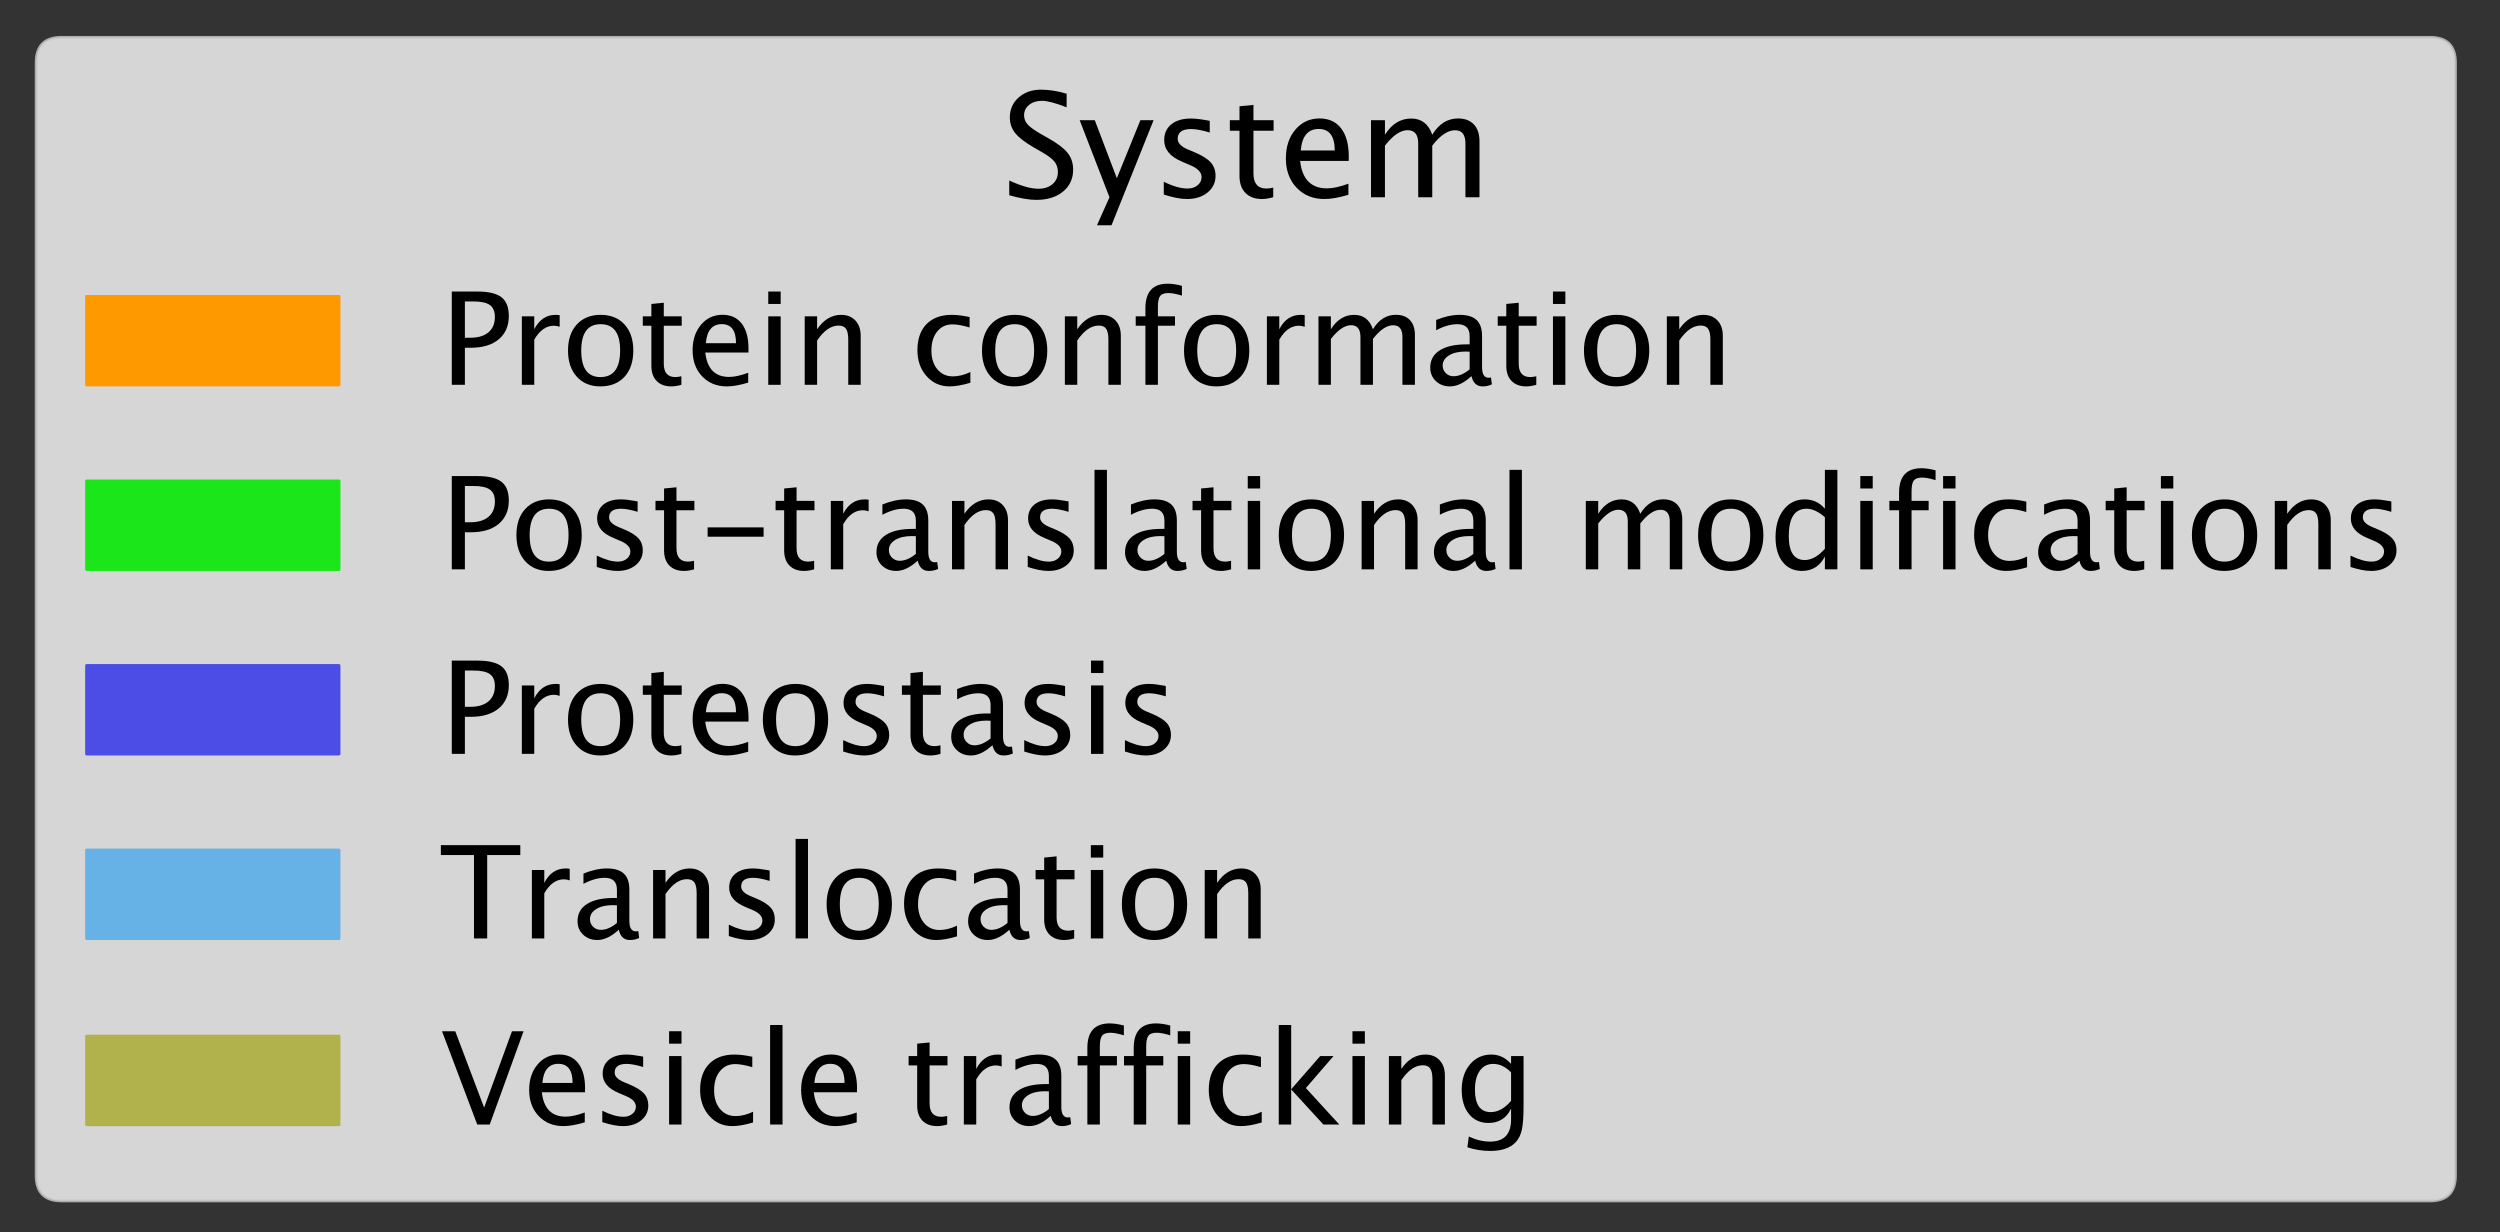 <?xml version="1.0" encoding="UTF-8" standalone="no"?>
<!-- Created with Inkscape (http://www.inkscape.org/) -->

<svg
   width="280mm"
   height="138mm"
   viewBox="0 0 280 138"
   version="1.1"
   id="svg1"
   inkscape:version="1.4 (e7c3feb1, 2024-10-09)"
   sodipodi:docname="drawing.svg"
   xmlns:inkscape="http://www.inkscape.org/namespaces/inkscape"
   xmlns:sodipodi="http://sodipodi.sourceforge.net/DTD/sodipodi-0.dtd"
   xmlns:xlink="http://www.w3.org/1999/xlink"
   xmlns="http://www.w3.org/2000/svg"
   xmlns:svg="http://www.w3.org/2000/svg">
  <rect x="0" y="0" width="280" height="138" fill="#333333" stroke="none"/>
  <sodipodi:namedview
     id="namedview1"
     pagecolor="#ffffff"
     bordercolor="#666666"
     borderopacity="1.0"
     inkscape:showpageshadow="2"
     inkscape:pageopacity="0.0"
     inkscape:pagecheckerboard="0"
     inkscape:deskcolor="#d1d1d1"
     inkscape:document-units="mm"
     inkscape:zoom="0.27127693"
     inkscape:cx="796.2343"
     inkscape:cy="221.17619"
     inkscape:window-width="1408"
     inkscape:window-height="493"
     inkscape:window-x="274"
     inkscape:window-y="198"
     inkscape:window-maximized="0"
     inkscape:current-layer="layer1" />
  <defs
     id="defs1">
    <path
       id="LucidaGrande-53"
       d="m 1503,-116 q -465,0 -1190,204 v 650 q 781,-363 1284,-363 387,0 623,203 236,203 236,535 0,271 -155,462 -154,191 -570,425 l -318,184 q -591,338 -833,636 -242,299 -242,696 0,534 387,879 388,346 988,346 534,0 1128,-178 v -600 q -732,287 -1091,287 -341,0 -563,-181 -221,-181 -221,-456 0,-232 162,-410 163,-178 594,-425 l 331,-187 q 600,-341 837,-644 238,-303 238,-728 0,-603 -445,-969 -445,-366 -1180,-366 z"
       transform="scale(0.016)" />
    <path
       id="LucidaGrande-79"
       d="M 813,-1234 1363,0 50,3394 H 716 L 1688,838 2725,3394 h 581 L 1453,-1234 Z"
       transform="scale(0.016)" />
    <path
       id="LucidaGrande-73"
       d="m 1516,-78 q -422,0 -1025,197 v 565 q 603,-300 1050,-300 265,0 440,144 175,144 175,360 0,315 -490,521 l -360,154 q -797,331 -797,953 0,443 314,698 315,255 861,255 285,0 704,-78 l 128,-25 v -513 q -516,153 -819,153 -594,0 -594,-431 0,-278 450,-469 l 297,-125 q 503,-212 712,-448 210,-236 210,-589 0,-447 -353,-735 -353,-287 -903,-287 z"
       transform="scale(0.016)" />
    <path
       id="LucidaGrande-74"
       d="M 1634,-78 Q 1166,-78 903,190 641,459 641,938 V 2931 H 216 v 463 h 425 v 615 l 615,60 v -675 h 888 V 2931 H 1256 V 1050 q 0,-666 575,-666 122,0 297,41 V 0 q -284,-78 -494,-78 z"
       transform="scale(0.016)" />
    <path
       id="LucidaGrande-65"
       d="M 3103,109 Q 2484,-78 2044,-78 1294,-78 820,420 347,919 347,1713 q 0,771 417,1265 417,494 1067,494 616,0 952,-438 336,-437 336,-1243 l -3,-191 H 975 Q 1109,391 2159,391 q 385,0 944,206 z M 1003,2063 h 1497 q 0,946 -706,946 -710,0 -791,-946 z"
       transform="scale(0.016)" />
    <path
       id="LucidaGrande-6d"
       d="m 616,0 v 3394 h 615 v -638 q 450,713 1157,713 681,0 928,-713 437,716 1137,716 450,0 697,-264 247,-264 247,-739 V 0 h -619 v 2372 q 0,581 -459,581 -478,0 -1003,-678 V 0 h -619 v 2372 q 0,584 -469,584 -465,0 -997,-681 V 0 Z"
       transform="scale(0.016)" />
    <path
       id="LucidaGrande-50"
       d="m 597,0 v 4625 h 1259 q 838,0 1203,-283 366,-283 366,-929 0,-738 -500,-1157 -500,-418 -1387,-418 H 1247 V 0 Z m 650,2334 h 266 q 584,0 902,269 319,269 319,760 0,415 -250,593 -250,178 -834,178 h -403 z"
       transform="scale(0.016)" />
    <path
       id="LucidaGrande-72"
       d="m 616,0 v 3394 h 615 v -638 q 366,713 1063,713 94,0 197,-16 v -575 q -160,53 -282,53 -584,0 -978,-693 V 0 Z"
       transform="scale(0.016)" />
    <path
       id="LucidaGrande-6f"
       d="m 1944,-78 q -728,0 -1163,483 -434,483 -434,1292 0,819 436,1295 436,477 1183,477 747,0 1182,-477 436,-476 436,-1289 Q 3584,872 3146,397 2709,-78 1944,-78 Z m 9,462 q 978,0 978,1319 0,1303 -965,1303 -963,0 -963,-1309 0,-1313 950,-1313 z"
       transform="scale(0.016)" />
    <path
       id="LucidaGrande-69"
       d="m 616,0 v 3394 h 615 V 0 Z m 0,4009 v 616 h 615 v -616 z"
       transform="scale(0.016)" />
    <path
       id="LucidaGrande-6e"
       d="m 616,0 v 3394 h 615 v -638 q 488,713 1194,713 441,0 703,-280 263,-280 263,-751 V 0 h -616 v 2238 q 0,378 -111,539 -111,161 -367,161 -566,0 -1066,-741 V 0 Z"
       transform="scale(0.016)" />
    <path
       id="LucidaGrande-20"
       transform="scale(0.016)"
       d="" />
    <path
       id="LucidaGrande-63"
       d="m 1941,-78 q -688,0 -1141,509 -453,510 -453,1285 0,828 448,1290 449,463 1252,463 397,0 887,-110 v -515 q -521,153 -850,153 -471,0 -757,-355 -286,-354 -286,-945 0,-572 293,-925 294,-353 769,-353 422,0 869,215 V 103 Q 2375,-78 1941,-78 Z"
       transform="scale(0.016)" />
    <path
       id="LucidaGrande-66"
       d="M 1350,2931 V 0 H 731 V 2931 H 250 v 463 h 481 v 406 q 0,1213 1107,1213 309,0 703,-104 v -487 q -416,128 -666,128 -303,0 -414,-146 -111,-145 -111,-538 v -472 h 847 v -463 z"
       transform="scale(0.016)" />
    <path
       id="LucidaGrande-61"
       d="M 2366,431 Q 1813,-78 1300,-78 878,-78 600,186 322,450 322,853 q 0,556 467,854 467,299 1339,299 h 147 v 410 q 0,590 -606,590 -488,0 -1053,-300 v 510 q 622,253 1165,253 569,0 839,-257 271,-256 271,-796 V 878 q 0,-528 325,-528 40,0 118,13 l 44,-341 q -209,-100 -462,-100 -432,0 -550,509 z m -91,335 v 878 l -206,6 q -506,0 -819,-192 -312,-192 -312,-505 0,-222 156,-375 156,-153 381,-153 384,0 800,341 z"
       transform="scale(0.016)" />
    <path
       id="LucidaGrande-2d"
       d="m 463,1619 v 462 h 2775 v -462 z"
       transform="scale(0.016)" />
    <path
       id="LucidaGrande-6c"
       d="m 616,0 v 4934 h 615 V 0 Z"
       transform="scale(0.016)" />
    <path
       id="LucidaGrande-64"
       d="M 2794,0 V 638 Q 2419,-78 1663,-78 1050,-78 698,369 347,816 347,1591 q 0,847 398,1362 399,516 1049,516 603,0 1000,-463 v 1928 h 619 V 0 Z m 0,2584 q -478,422 -906,422 -885,0 -885,-1353 0,-1190 788,-1190 512,0 1003,559 z"
       transform="scale(0.016)" />
    <path
       id="LucidaGrande-54"
       d="M 1697,0 V 4134 H 56 v 491 H 3994 V 4134 H 2353 V 0 Z"
       transform="scale(0.016)" />
    <path
       id="LucidaGrande-56"
       d="M 1859,0 113,4625 H 769 L 2200,838 3581,4625 h 575 L 2478,0 Z"
       transform="scale(0.016)" />
    <path
       id="LucidaGrande-6b"
       d="m 616,0 v 4934 h 615 V 1747 l 1438,1647 h 662 L 1959,1809 3616,0 H 2828 L 1231,1741 V 0 Z"
       transform="scale(0.016)" />
    <path
       id="LucidaGrande-67"
       d="m 628,-1128 72,534 q 534,-253 1053,-253 1041,0 1041,1103 V 791 Q 2453,78 1675,78 1066,78 706,522 347,966 347,1719 q 0,775 409,1262 410,488 1060,488 568,0 978,-463 v 388 h 619 V 925 q 0,-797 -83,-1180 -83,-383 -311,-626 -403,-428 -1253,-428 -594,0 -1138,181 z m 2166,2303 v 1409 q -406,422 -885,422 -425,0 -666,-341 -240,-340 -240,-934 0,-1115 785,-1115 534,0 1006,559 z"
       transform="scale(0.016)" />
  </defs>
  <g
     inkscape:label="Layer 1"
     inkscape:groupmode="layer"
     id="layer1">
    <g
       id="legend_1"
       transform="matrix(0.353,0,0,0.353,-37.305,-449.939)"
       style="stroke-linecap:butt;stroke-linejoin:round">
      <g
         id="patch_174"
         style="stroke-linecap:butt;stroke-linejoin:round">
        <path
           d="m 125.2,1655.587 h 751.5 q 8,0 8,-8 V 1294.506 q 0,-8 -8,-8 H 125.2 q -8,0 -8,8 v 353.081 q 0,8 8,8 z"
           style="opacity:0.8;fill:#ffffff;stroke:#cccccc;stroke-linecap:butt;stroke-linejoin:miter"
           id="path2258" />
      </g>
      <g
         id="text_1"
         style="stroke-linecap:butt;stroke-linejoin:round">
        <!-- System -->
        <g
           transform="matrix(0.45,0,0,-0.45,423.645,1337.198)"
           id="g2263"
           style="stroke-linecap:butt;stroke-linejoin:round">
          <defs
             id="defs2258">
            <path
               id="path1"
               d="m 1503,-116 q -465,0 -1190,204 v 650 q 781,-363 1284,-363 387,0 623,203 236,203 236,535 0,271 -155,462 -154,191 -570,425 l -318,184 q -591,338 -833,636 -242,299 -242,696 0,534 387,879 388,346 988,346 534,0 1128,-178 v -600 q -732,287 -1091,287 -341,0 -563,-181 -221,-181 -221,-456 0,-232 162,-410 163,-178 594,-425 l 331,-187 q 600,-341 837,-644 238,-303 238,-728 0,-603 -445,-969 -445,-366 -1180,-366 z"
               transform="scale(0.016)" />
            <path
               id="path2"
               d="M 813,-1234 1363,0 50,3394 H 716 L 1688,838 2725,3394 h 581 L 1453,-1234 Z"
               transform="scale(0.016)" />
            <path
               id="path3"
               d="m 1516,-78 q -422,0 -1025,197 v 565 q 603,-300 1050,-300 265,0 440,144 175,144 175,360 0,315 -490,521 l -360,154 q -797,331 -797,953 0,443 314,698 315,255 861,255 285,0 704,-78 l 128,-25 v -513 q -516,153 -819,153 -594,0 -594,-431 0,-278 450,-469 l 297,-125 q 503,-212 712,-448 210,-236 210,-589 0,-447 -353,-735 -353,-287 -903,-287 z"
               transform="scale(0.016)" />
            <path
               id="path4"
               d="M 1634,-78 Q 1166,-78 903,190 641,459 641,938 V 2931 H 216 v 463 h 425 v 615 l 615,60 v -675 h 888 V 2931 H 1256 V 1050 q 0,-666 575,-666 122,0 297,41 V 0 q -284,-78 -494,-78 z"
               transform="scale(0.016)" />
            <path
               id="path5"
               d="M 3103,109 Q 2484,-78 2044,-78 1294,-78 820,420 347,919 347,1713 q 0,771 417,1265 417,494 1067,494 616,0 952,-438 336,-437 336,-1243 l -3,-191 H 975 Q 1109,391 2159,391 q 385,0 944,206 z M 1003,2063 h 1497 q 0,946 -706,946 -710,0 -791,-946 z"
               transform="scale(0.016)" />
            <path
               id="path6"
               d="m 616,0 v 3394 h 615 v -638 q 450,713 1157,713 681,0 928,-713 437,716 1137,716 450,0 697,-264 247,-264 247,-739 V 0 h -619 v 2372 q 0,581 -459,581 -478,0 -1003,-678 V 0 h -619 v 2372 q 0,584 -469,584 -465,0 -997,-681 V 0 Z"
               transform="scale(0.016)" />
          </defs>
          <use
             xlink:href="#LucidaGrande-53"
             id="use2258"
             style="stroke-linecap:butt;stroke-linejoin:round" />
          <use
             xlink:href="#LucidaGrande-79"
             x="53.857"
             id="use2259"
             style="stroke-linecap:butt;stroke-linejoin:round" />
          <use
             xlink:href="#LucidaGrande-73"
             x="106.104"
             id="use2260"
             style="stroke-linecap:butt;stroke-linejoin:round" />
          <use
             xlink:href="#LucidaGrande-74"
             x="157.08"
             id="use2261"
             style="stroke-linecap:butt;stroke-linejoin:round" />
          <use
             xlink:href="#LucidaGrande-65"
             x="194.482"
             id="use2262"
             style="stroke-linecap:butt;stroke-linejoin:round" />
          <use
             xlink:href="#LucidaGrande-6d"
             x="250.195"
             id="use2263"
             style="stroke-linecap:butt;stroke-linejoin:round" />
        </g>
      </g>
      <g
         id="patch_175"
         style="stroke-linecap:butt;stroke-linejoin:round">
        <path
           d="m 133.2,1396.712 h 80 v -28 h -80 z"
           style="fill:#ff9900;stroke:#ff9900;stroke-linecap:butt;stroke-linejoin:miter"
           id="path2263" />
      </g>
      <g
         id="text_2"
         style="stroke-linecap:butt;stroke-linejoin:round">
        <!-- Protein conformation -->
        <g
           transform="matrix(0.4,0,0,-0.4,245.2,1396.712)"
           id="g2283"
           style="stroke-linecap:butt;stroke-linejoin:round">
          <defs
             id="defs2263">
            <path
               id="path7"
               d="m 597,0 v 4625 h 1259 q 838,0 1203,-283 366,-283 366,-929 0,-738 -500,-1157 -500,-418 -1387,-418 H 1247 V 0 Z m 650,2334 h 266 q 584,0 902,269 319,269 319,760 0,415 -250,593 -250,178 -834,178 h -403 z"
               transform="scale(0.016)" />
            <path
               id="path8"
               d="m 616,0 v 3394 h 615 v -638 q 366,713 1063,713 94,0 197,-16 v -575 q -160,53 -282,53 -584,0 -978,-693 V 0 Z"
               transform="scale(0.016)" />
            <path
               id="path9"
               d="m 1944,-78 q -728,0 -1163,483 -434,483 -434,1292 0,819 436,1295 436,477 1183,477 747,0 1182,-477 436,-476 436,-1289 Q 3584,872 3146,397 2709,-78 1944,-78 Z m 9,462 q 978,0 978,1319 0,1303 -965,1303 -963,0 -963,-1309 0,-1313 950,-1313 z"
               transform="scale(0.016)" />
            <path
               id="path10"
               d="m 616,0 v 3394 h 615 V 0 Z m 0,4009 v 616 h 615 v -616 z"
               transform="scale(0.016)" />
            <path
               id="path11"
               d="m 616,0 v 3394 h 615 v -638 q 488,713 1194,713 441,0 703,-280 263,-280 263,-751 V 0 h -616 v 2238 q 0,378 -111,539 -111,161 -367,161 -566,0 -1066,-741 V 0 Z"
               transform="scale(0.016)" />
            <path
               id="path12"
               transform="scale(0.016)"
               d="" />
            <path
               id="path13"
               d="m 1941,-78 q -688,0 -1141,509 -453,510 -453,1285 0,828 448,1290 449,463 1252,463 397,0 887,-110 v -515 q -521,153 -850,153 -471,0 -757,-355 -286,-354 -286,-945 0,-572 293,-925 294,-353 769,-353 422,0 869,215 V 103 Q 2375,-78 1941,-78 Z"
               transform="scale(0.016)" />
            <path
               id="path14"
               d="M 1350,2931 V 0 H 731 V 2931 H 250 v 463 h 481 v 406 q 0,1213 1107,1213 309,0 703,-104 v -487 q -416,128 -666,128 -303,0 -414,-146 -111,-145 -111,-538 v -472 h 847 v -463 z"
               transform="scale(0.016)" />
            <path
               id="path15"
               d="M 2366,431 Q 1813,-78 1300,-78 878,-78 600,186 322,450 322,853 q 0,556 467,854 467,299 1339,299 h 147 v 410 q 0,590 -606,590 -488,0 -1053,-300 v 510 q 622,253 1165,253 569,0 839,-257 271,-256 271,-796 V 878 q 0,-528 325,-528 40,0 118,13 l 44,-341 q -209,-100 -462,-100 -432,0 -550,509 z m -91,335 v 878 l -206,6 q -506,0 -819,-192 -312,-192 -312,-505 0,-222 156,-375 156,-153 381,-153 384,0 800,341 z"
               transform="scale(0.016)" />
          </defs>
          <use
             xlink:href="#LucidaGrande-50"
             id="use2264"
             style="stroke-linecap:butt;stroke-linejoin:round" />
          <use
             xlink:href="#LucidaGrande-72"
             x="55.273"
             id="use2265"
             style="stroke-linecap:butt;stroke-linejoin:round" />
          <use
             xlink:href="#LucidaGrande-6f"
             x="96.191"
             id="use2266"
             style="stroke-linecap:butt;stroke-linejoin:round" />
          <use
             xlink:href="#LucidaGrande-74"
             x="157.617"
             id="use2267"
             style="stroke-linecap:butt;stroke-linejoin:round" />
          <use
             xlink:href="#LucidaGrande-65"
             x="195.02"
             id="use2268"
             style="stroke-linecap:butt;stroke-linejoin:round" />
          <use
             xlink:href="#LucidaGrande-69"
             x="250.732"
             id="use2269"
             style="stroke-linecap:butt;stroke-linejoin:round" />
          <use
             xlink:href="#LucidaGrande-6e"
             x="279.639"
             id="use2270"
             style="stroke-linecap:butt;stroke-linejoin:round" />
          <use
             xlink:href="#LucidaGrande-20"
             x="341.699"
             id="use2271"
             style="stroke-linecap:butt;stroke-linejoin:round" />
          <use
             xlink:href="#LucidaGrande-63"
             x="373.34"
             id="use2272"
             style="stroke-linecap:butt;stroke-linejoin:round" />
          <use
             xlink:href="#LucidaGrande-6f"
             x="424.561"
             id="use2273"
             style="stroke-linecap:butt;stroke-linejoin:round" />
          <use
             xlink:href="#LucidaGrande-6e"
             x="485.986"
             id="use2274"
             style="stroke-linecap:butt;stroke-linejoin:round" />
          <use
             xlink:href="#LucidaGrande-66"
             x="548.047"
             id="use2275"
             style="stroke-linecap:butt;stroke-linejoin:round" />
          <use
             xlink:href="#LucidaGrande-6f"
             x="584.814"
             id="use2276"
             style="stroke-linecap:butt;stroke-linejoin:round" />
          <use
             xlink:href="#LucidaGrande-72"
             x="646.24"
             id="use2277"
             style="stroke-linecap:butt;stroke-linejoin:round" />
          <use
             xlink:href="#LucidaGrande-6d"
             x="687.158"
             id="use2278"
             style="stroke-linecap:butt;stroke-linejoin:round" />
          <use
             xlink:href="#LucidaGrande-61"
             x="780.518"
             id="use2279"
             style="stroke-linecap:butt;stroke-linejoin:round" />
          <use
             xlink:href="#LucidaGrande-74"
             x="835.742"
             id="use2280"
             style="stroke-linecap:butt;stroke-linejoin:round" />
          <use
             xlink:href="#LucidaGrande-69"
             x="873.145"
             id="use2281"
             style="stroke-linecap:butt;stroke-linejoin:round" />
          <use
             xlink:href="#LucidaGrande-6f"
             x="902.051"
             id="use2282"
             style="stroke-linecap:butt;stroke-linejoin:round" />
          <use
             xlink:href="#LucidaGrande-6e"
             x="963.477"
             id="use2283"
             style="stroke-linecap:butt;stroke-linejoin:round" />
        </g>
      </g>
      <g
         id="patch_176"
         style="stroke-linecap:butt;stroke-linejoin:round">
        <path
           d="m 133.2,1455.262 h 80 v -28 h -80 z"
           style="fill:#1ae61a;stroke:#1ae61a;stroke-linecap:butt;stroke-linejoin:miter"
           id="path2283" />
      </g>
      <g
         id="text_3"
         style="stroke-linecap:butt;stroke-linejoin:round">
        <!-- Post-translational modifications -->
        <g
           transform="matrix(0.4,0,0,-0.4,245.2,1455.262)"
           id="g2315"
           style="stroke-linecap:butt;stroke-linejoin:round">
          <defs
             id="defs2283">
            <path
               id="path16"
               d="m 463,1619 v 462 h 2775 v -462 z"
               transform="scale(0.016)" />
            <path
               id="path17"
               d="m 616,0 v 4934 h 615 V 0 Z"
               transform="scale(0.016)" />
            <path
               id="path18"
               d="M 2794,0 V 638 Q 2419,-78 1663,-78 1050,-78 698,369 347,816 347,1591 q 0,847 398,1362 399,516 1049,516 603,0 1000,-463 v 1928 h 619 V 0 Z m 0,2584 q -478,422 -906,422 -885,0 -885,-1353 0,-1190 788,-1190 512,0 1003,559 z"
               transform="scale(0.016)" />
          </defs>
          <use
             xlink:href="#LucidaGrande-50"
             id="use2284"
             style="stroke-linecap:butt;stroke-linejoin:round" />
          <use
             xlink:href="#LucidaGrande-6f"
             x="55.273"
             id="use2285"
             style="stroke-linecap:butt;stroke-linejoin:round" />
          <use
             xlink:href="#LucidaGrande-73"
             x="116.699"
             id="use2286"
             style="stroke-linecap:butt;stroke-linejoin:round" />
          <use
             xlink:href="#LucidaGrande-74"
             x="167.676"
             id="use2287"
             style="stroke-linecap:butt;stroke-linejoin:round" />
          <use
             xlink:href="#LucidaGrande-2d"
             x="205.078"
             id="use2288"
             style="stroke-linecap:butt;stroke-linejoin:round" />
          <use
             xlink:href="#LucidaGrande-74"
             x="262.939"
             id="use2289"
             style="stroke-linecap:butt;stroke-linejoin:round" />
          <use
             xlink:href="#LucidaGrande-72"
             x="300.342"
             id="use2290"
             style="stroke-linecap:butt;stroke-linejoin:round" />
          <use
             xlink:href="#LucidaGrande-61"
             x="341.26"
             id="use2291"
             style="stroke-linecap:butt;stroke-linejoin:round" />
          <use
             xlink:href="#LucidaGrande-6e"
             x="396.484"
             id="use2292"
             style="stroke-linecap:butt;stroke-linejoin:round" />
          <use
             xlink:href="#LucidaGrande-73"
             x="458.545"
             id="use2293"
             style="stroke-linecap:butt;stroke-linejoin:round" />
          <use
             xlink:href="#LucidaGrande-6c"
             x="509.521"
             id="use2294"
             style="stroke-linecap:butt;stroke-linejoin:round" />
          <use
             xlink:href="#LucidaGrande-61"
             x="538.428"
             id="use2295"
             style="stroke-linecap:butt;stroke-linejoin:round" />
          <use
             xlink:href="#LucidaGrande-74"
             x="593.652"
             id="use2296"
             style="stroke-linecap:butt;stroke-linejoin:round" />
          <use
             xlink:href="#LucidaGrande-69"
             x="631.055"
             id="use2297"
             style="stroke-linecap:butt;stroke-linejoin:round" />
          <use
             xlink:href="#LucidaGrande-6f"
             x="659.961"
             id="use2298"
             style="stroke-linecap:butt;stroke-linejoin:round" />
          <use
             xlink:href="#LucidaGrande-6e"
             x="721.387"
             id="use2299"
             style="stroke-linecap:butt;stroke-linejoin:round" />
          <use
             xlink:href="#LucidaGrande-61"
             x="783.447"
             id="use2300"
             style="stroke-linecap:butt;stroke-linejoin:round" />
          <use
             xlink:href="#LucidaGrande-6c"
             x="838.672"
             id="use2301"
             style="stroke-linecap:butt;stroke-linejoin:round" />
          <use
             xlink:href="#LucidaGrande-20"
             x="867.578"
             id="use2302"
             style="stroke-linecap:butt;stroke-linejoin:round" />
          <use
             xlink:href="#LucidaGrande-6d"
             x="899.219"
             id="use2303"
             style="stroke-linecap:butt;stroke-linejoin:round" />
          <use
             xlink:href="#LucidaGrande-6f"
             x="992.578"
             id="use2304"
             style="stroke-linecap:butt;stroke-linejoin:round" />
          <use
             xlink:href="#LucidaGrande-64"
             x="1054.004"
             id="use2305"
             style="stroke-linecap:butt;stroke-linejoin:round" />
          <use
             xlink:href="#LucidaGrande-69"
             x="1116.943"
             id="use2306"
             style="stroke-linecap:butt;stroke-linejoin:round" />
          <use
             xlink:href="#LucidaGrande-66"
             x="1145.85"
             id="use2307"
             style="stroke-linecap:butt;stroke-linejoin:round" />
          <use
             xlink:href="#LucidaGrande-69"
             x="1182.617"
             id="use2308"
             style="stroke-linecap:butt;stroke-linejoin:round" />
          <use
             xlink:href="#LucidaGrande-63"
             x="1211.523"
             id="use2309"
             style="stroke-linecap:butt;stroke-linejoin:round" />
          <use
             xlink:href="#LucidaGrande-61"
             x="1262.744"
             id="use2310"
             style="stroke-linecap:butt;stroke-linejoin:round" />
          <use
             xlink:href="#LucidaGrande-74"
             x="1317.969"
             id="use2311"
             style="stroke-linecap:butt;stroke-linejoin:round" />
          <use
             xlink:href="#LucidaGrande-69"
             x="1355.371"
             id="use2312"
             style="stroke-linecap:butt;stroke-linejoin:round" />
          <use
             xlink:href="#LucidaGrande-6f"
             x="1384.277"
             id="use2313"
             style="stroke-linecap:butt;stroke-linejoin:round" />
          <use
             xlink:href="#LucidaGrande-6e"
             x="1445.703"
             id="use2314"
             style="stroke-linecap:butt;stroke-linejoin:round" />
          <use
             xlink:href="#LucidaGrande-73"
             x="1507.764"
             id="use2315"
             style="stroke-linecap:butt;stroke-linejoin:round" />
        </g>
      </g>
      <g
         id="patch_177"
         style="stroke-linecap:butt;stroke-linejoin:round">
        <path
           d="m 133.2,1513.812 h 80 v -28 h -80 z"
           style="fill:#4c4ce6;stroke:#4c4ce6;stroke-linecap:butt;stroke-linejoin:miter"
           id="path2315" />
      </g>
      <g
         id="text_4"
         style="stroke-linecap:butt;stroke-linejoin:round">
        <!-- Proteostasis -->
        <g
           transform="matrix(0.4,0,0,-0.4,245.2,1513.812)"
           id="g2327"
           style="stroke-linecap:butt;stroke-linejoin:round">
          <use
             xlink:href="#LucidaGrande-50"
             id="use2316"
             style="stroke-linecap:butt;stroke-linejoin:round" />
          <use
             xlink:href="#LucidaGrande-72"
             x="55.273"
             id="use2317"
             style="stroke-linecap:butt;stroke-linejoin:round" />
          <use
             xlink:href="#LucidaGrande-6f"
             x="96.191"
             id="use2318"
             style="stroke-linecap:butt;stroke-linejoin:round" />
          <use
             xlink:href="#LucidaGrande-74"
             x="157.617"
             id="use2319"
             style="stroke-linecap:butt;stroke-linejoin:round" />
          <use
             xlink:href="#LucidaGrande-65"
             x="195.02"
             id="use2320"
             style="stroke-linecap:butt;stroke-linejoin:round" />
          <use
             xlink:href="#LucidaGrande-6f"
             x="250.732"
             id="use2321"
             style="stroke-linecap:butt;stroke-linejoin:round" />
          <use
             xlink:href="#LucidaGrande-73"
             x="312.158"
             id="use2322"
             style="stroke-linecap:butt;stroke-linejoin:round" />
          <use
             xlink:href="#LucidaGrande-74"
             x="363.135"
             id="use2323"
             style="stroke-linecap:butt;stroke-linejoin:round" />
          <use
             xlink:href="#LucidaGrande-61"
             x="400.537"
             id="use2324"
             style="stroke-linecap:butt;stroke-linejoin:round" />
          <use
             xlink:href="#LucidaGrande-73"
             x="455.762"
             id="use2325"
             style="stroke-linecap:butt;stroke-linejoin:round" />
          <use
             xlink:href="#LucidaGrande-69"
             x="506.738"
             id="use2326"
             style="stroke-linecap:butt;stroke-linejoin:round" />
          <use
             xlink:href="#LucidaGrande-73"
             x="535.645"
             id="use2327"
             style="stroke-linecap:butt;stroke-linejoin:round" />
        </g>
      </g>
      <g
         id="patch_178"
         style="stroke-linecap:butt;stroke-linejoin:round">
        <path
           d="m 133.2,1572.362 h 80 v -28 h -80 z"
           style="fill:#66b2e6;stroke:#66b2e6;stroke-linecap:butt;stroke-linejoin:miter"
           id="path2327" />
      </g>
      <g
         id="text_5"
         style="stroke-linecap:butt;stroke-linejoin:round">
        <!-- Translocation -->
        <g
           transform="matrix(0.4,0,0,-0.4,245.2,1572.362)"
           id="g2340"
           style="stroke-linecap:butt;stroke-linejoin:round">
          <defs
             id="defs2327">
            <path
               id="path19"
               d="M 1697,0 V 4134 H 56 v 491 H 3994 V 4134 H 2353 V 0 Z"
               transform="scale(0.016)" />
          </defs>
          <use
             xlink:href="#LucidaGrande-54"
             id="use2328"
             style="stroke-linecap:butt;stroke-linejoin:round" />
          <use
             xlink:href="#LucidaGrande-72"
             x="63.232"
             id="use2329"
             style="stroke-linecap:butt;stroke-linejoin:round" />
          <use
             xlink:href="#LucidaGrande-61"
             x="104.15"
             id="use2330"
             style="stroke-linecap:butt;stroke-linejoin:round" />
          <use
             xlink:href="#LucidaGrande-6e"
             x="159.375"
             id="use2331"
             style="stroke-linecap:butt;stroke-linejoin:round" />
          <use
             xlink:href="#LucidaGrande-73"
             x="221.436"
             id="use2332"
             style="stroke-linecap:butt;stroke-linejoin:round" />
          <use
             xlink:href="#LucidaGrande-6c"
             x="272.412"
             id="use2333"
             style="stroke-linecap:butt;stroke-linejoin:round" />
          <use
             xlink:href="#LucidaGrande-6f"
             x="301.318"
             id="use2334"
             style="stroke-linecap:butt;stroke-linejoin:round" />
          <use
             xlink:href="#LucidaGrande-63"
             x="362.744"
             id="use2335"
             style="stroke-linecap:butt;stroke-linejoin:round" />
          <use
             xlink:href="#LucidaGrande-61"
             x="413.965"
             id="use2336"
             style="stroke-linecap:butt;stroke-linejoin:round" />
          <use
             xlink:href="#LucidaGrande-74"
             x="469.189"
             id="use2337"
             style="stroke-linecap:butt;stroke-linejoin:round" />
          <use
             xlink:href="#LucidaGrande-69"
             x="506.592"
             id="use2338"
             style="stroke-linecap:butt;stroke-linejoin:round" />
          <use
             xlink:href="#LucidaGrande-6f"
             x="535.498"
             id="use2339"
             style="stroke-linecap:butt;stroke-linejoin:round" />
          <use
             xlink:href="#LucidaGrande-6e"
             x="596.924"
             id="use2340"
             style="stroke-linecap:butt;stroke-linejoin:round" />
        </g>
      </g>
      <g
         id="patch_179"
         style="stroke-linecap:butt;stroke-linejoin:round">
        <path
           d="m 133.2,1631.406 h 80 v -28 h -80 z"
           style="fill:#b2b24c;stroke:#b2b24c;stroke-linecap:butt;stroke-linejoin:miter"
           id="path2340" />
      </g>
      <g
         id="text_6"
         style="stroke-linecap:butt;stroke-linejoin:round">
        <!-- Vesicle trafficking -->
        <g
           transform="matrix(0.4,0,0,-0.4,245.2,1631.406)"
           id="g2359"
           style="stroke-linecap:butt;stroke-linejoin:round">
          <defs
             id="defs2340">
            <path
               id="path20"
               d="M 1859,0 113,4625 H 769 L 2200,838 3581,4625 h 575 L 2478,0 Z"
               transform="scale(0.016)" />
            <path
               id="path21"
               d="m 616,0 v 4934 h 615 V 1747 l 1438,1647 h 662 L 1959,1809 3616,0 H 2828 L 1231,1741 V 0 Z"
               transform="scale(0.016)" />
            <path
               id="path22"
               d="m 628,-1128 72,534 q 534,-253 1053,-253 1041,0 1041,1103 V 791 Q 2453,78 1675,78 1066,78 706,522 347,966 347,1719 q 0,775 409,1262 410,488 1060,488 568,0 978,-463 v 388 h 619 V 925 q 0,-797 -83,-1180 -83,-383 -311,-626 -403,-428 -1253,-428 -594,0 -1138,181 z m 2166,2303 v 1409 q -406,422 -885,422 -425,0 -666,-341 -240,-340 -240,-934 0,-1115 785,-1115 534,0 1006,559 z"
               transform="scale(0.016)" />
          </defs>
          <use
             xlink:href="#LucidaGrande-56"
             id="use2341"
             style="stroke-linecap:butt;stroke-linejoin:round" />
          <use
             xlink:href="#LucidaGrande-65"
             x="65.381"
             id="use2342"
             style="stroke-linecap:butt;stroke-linejoin:round" />
          <use
             xlink:href="#LucidaGrande-73"
             x="121.094"
             id="use2343"
             style="stroke-linecap:butt;stroke-linejoin:round" />
          <use
             xlink:href="#LucidaGrande-69"
             x="172.07"
             id="use2344"
             style="stroke-linecap:butt;stroke-linejoin:round" />
          <use
             xlink:href="#LucidaGrande-63"
             x="200.977"
             id="use2345"
             style="stroke-linecap:butt;stroke-linejoin:round" />
          <use
             xlink:href="#LucidaGrande-6c"
             x="252.197"
             id="use2346"
             style="stroke-linecap:butt;stroke-linejoin:round" />
          <use
             xlink:href="#LucidaGrande-65"
             x="281.104"
             id="use2347"
             style="stroke-linecap:butt;stroke-linejoin:round" />
          <use
             xlink:href="#LucidaGrande-20"
             x="336.816"
             id="use2348"
             style="stroke-linecap:butt;stroke-linejoin:round" />
          <use
             xlink:href="#LucidaGrande-74"
             x="368.457"
             id="use2349"
             style="stroke-linecap:butt;stroke-linejoin:round" />
          <use
             xlink:href="#LucidaGrande-72"
             x="405.859"
             id="use2350"
             style="stroke-linecap:butt;stroke-linejoin:round" />
          <use
             xlink:href="#LucidaGrande-61"
             x="446.777"
             id="use2351"
             style="stroke-linecap:butt;stroke-linejoin:round" />
          <use
             xlink:href="#LucidaGrande-66"
             x="502.002"
             id="use2352"
             style="stroke-linecap:butt;stroke-linejoin:round" />
          <use
             xlink:href="#LucidaGrande-66"
             x="538.77"
             id="use2353"
             style="stroke-linecap:butt;stroke-linejoin:round" />
          <use
             xlink:href="#LucidaGrande-69"
             x="575.537"
             id="use2354"
             style="stroke-linecap:butt;stroke-linejoin:round" />
          <use
             xlink:href="#LucidaGrande-63"
             x="604.443"
             id="use2355"
             style="stroke-linecap:butt;stroke-linejoin:round" />
          <use
             xlink:href="#LucidaGrande-6b"
             x="655.664"
             id="use2356"
             style="stroke-linecap:butt;stroke-linejoin:round" />
          <use
             xlink:href="#LucidaGrande-69"
             x="714.111"
             id="use2357"
             style="stroke-linecap:butt;stroke-linejoin:round" />
          <use
             xlink:href="#LucidaGrande-6e"
             x="743.018"
             id="use2358"
             style="stroke-linecap:butt;stroke-linejoin:round" />
          <use
             xlink:href="#LucidaGrande-67"
             x="805.078"
             id="use2359"
             style="stroke-linecap:butt;stroke-linejoin:round" />
        </g>
      </g>
    </g>
  </g>
</svg>
